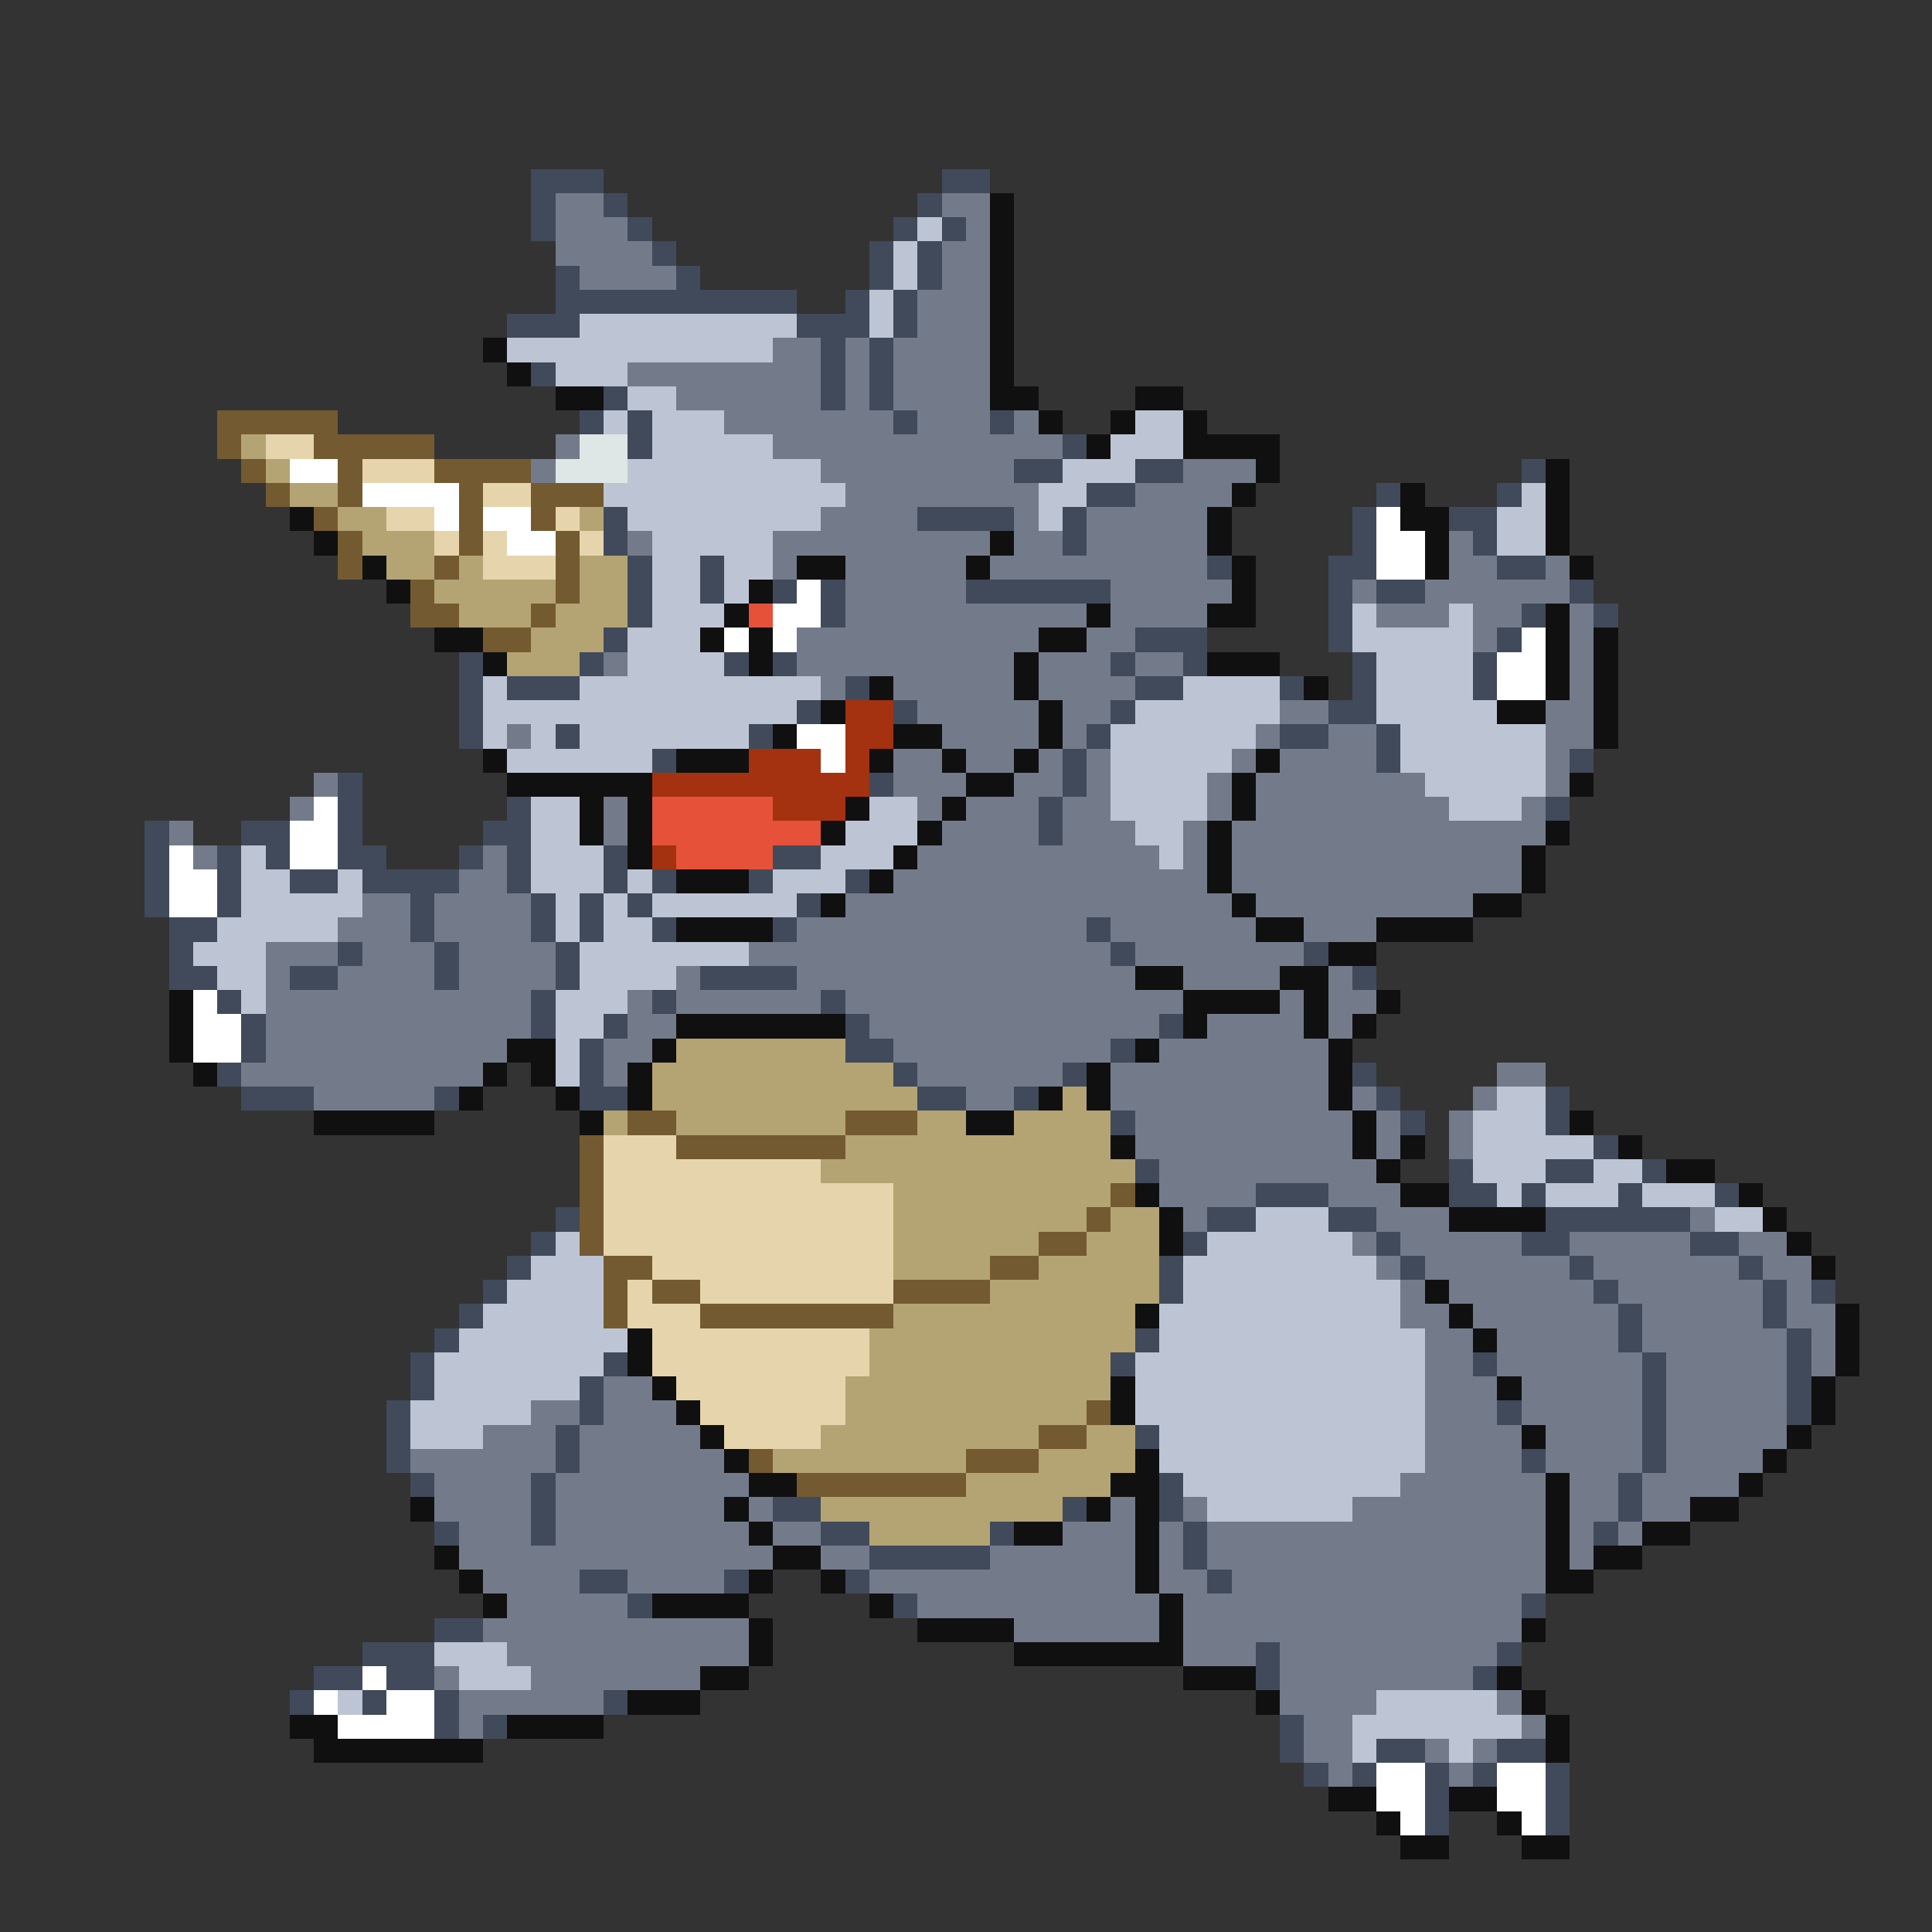 <svg xmlns="http://www.w3.org/2000/svg" viewBox="0 -0.5 80 80" shape-rendering="crispEdges">
<rect x="0" y="-0.5" width="80" height="80" fill="#333333" stroke="none"/>
<path stroke="#414a5a" d="M22 7h3M39 7h2M22 8h1M25 8h1M38 8h1M22 9h1M26 9h1M37 9h1M39 9h1M27 10h1M36 10h1M38 10h1M23 11h1M28 11h1M36 11h1M38 11h1M23 12h10M35 12h1M37 12h1M21 13h3M33 13h3M37 13h1M34 14h1M36 14h1M22 15h1M34 15h1M36 15h1M25 16h1M34 16h1M36 16h1M24 17h1M26 17h1M37 17h1M41 17h1M26 18h1M44 18h1M42 19h2M47 19h2M63 19h1M45 20h2M57 20h1M62 20h1M25 21h1M38 21h4M44 21h1M56 21h1M60 21h2M25 22h1M44 22h1M56 22h1M61 22h1M26 23h1M29 23h1M50 23h1M55 23h2M62 23h2M26 24h1M29 24h1M32 24h1M34 24h1M40 24h6M55 24h1M57 24h2M65 24h1M26 25h1M34 25h1M55 25h1M63 25h1M66 25h1M25 26h1M47 26h3M55 26h1M62 26h1M19 27h1M24 27h1M30 27h1M32 27h1M46 27h1M49 27h1M56 27h1M61 27h1M19 28h1M21 28h3M35 28h1M47 28h2M53 28h1M56 28h1M61 28h1M19 29h1M33 29h1M37 29h1M46 29h1M55 29h2M19 30h1M23 30h1M31 30h1M45 30h1M53 30h2M57 30h1M27 31h1M44 31h1M57 31h1M65 31h1M14 32h1M36 32h1M44 32h1M14 33h1M21 33h1M43 33h1M64 33h1M6 34h1M10 34h2M14 34h1M20 34h2M43 34h1M6 35h1M9 35h1M11 35h1M14 35h2M19 35h1M21 35h1M25 35h1M32 35h2M6 36h1M9 36h1M12 36h2M15 36h4M21 36h1M25 36h1M27 36h1M31 36h1M35 36h1M6 37h1M9 37h1M17 37h1M22 37h1M24 37h1M26 37h1M33 37h1M7 38h2M17 38h1M22 38h1M24 38h1M27 38h1M32 38h1M45 38h1M7 39h1M14 39h1M18 39h1M23 39h1M46 39h1M54 39h1M7 40h2M12 40h2M18 40h1M23 40h1M29 40h4M56 40h1M9 41h1M22 41h1M27 41h1M34 41h1M10 42h1M22 42h1M25 42h1M35 42h1M48 42h1M10 43h1M24 43h1M35 43h2M46 43h1M9 44h1M24 44h1M37 44h1M44 44h1M56 44h1M10 45h3M18 45h1M24 45h2M38 45h2M42 45h1M57 45h1M64 45h1M46 46h1M58 46h1M64 46h1M66 47h1M47 48h1M60 48h1M64 48h2M68 48h1M52 49h3M60 49h2M63 49h1M67 49h1M71 49h1M23 50h1M50 50h2M55 50h2M64 50h6M22 51h1M49 51h1M57 51h1M63 51h2M70 51h2M21 52h1M48 52h1M58 52h1M65 52h1M72 52h1M20 53h1M48 53h1M66 53h1M73 53h1M75 53h1M19 54h1M67 54h1M73 54h1M18 55h1M47 55h1M67 55h1M74 55h1M17 56h1M25 56h1M46 56h1M61 56h1M68 56h1M74 56h1M17 57h1M24 57h1M68 57h1M74 57h1M16 58h1M24 58h1M62 58h1M68 58h1M74 58h1M16 59h1M23 59h1M47 59h1M68 59h1M16 60h1M23 60h1M63 60h1M68 60h1M17 61h1M22 61h1M48 61h1M67 61h1M22 62h1M32 62h2M44 62h1M48 62h1M67 62h1M18 63h1M22 63h1M34 63h2M41 63h1M49 63h1M66 63h1M36 64h5M49 64h1M24 65h2M30 65h1M35 65h1M50 65h1M26 66h1M37 66h1M63 66h1M18 67h2M15 68h3M52 68h1M62 68h1M13 69h2M16 69h2M52 69h1M61 69h1M12 70h1M15 70h1M18 70h1M25 70h1M18 71h1M20 71h1M53 71h1M53 72h1M57 72h2M62 72h2M54 73h1M56 73h1M59 73h1M61 73h1M64 73h1M59 74h1M64 74h1M59 75h1M64 75h1" />
<path stroke="#737b8b" d="M23 8h2M39 8h2M23 9h3M40 9h1M23 10h4M39 10h2M24 11h4M39 11h2M38 12h3M38 13h3M32 14h2M35 14h1M37 14h4M26 15h8M35 15h1M37 15h4M28 16h6M35 16h1M37 16h4M30 17h7M38 17h3M42 17h1M23 18h1M32 18h12M22 19h1M34 19h8M49 19h3M35 20h8M47 20h4M34 21h4M42 21h1M45 21h5M26 22h1M32 22h9M42 22h2M45 22h5M60 22h1M32 23h1M35 23h5M41 23h9M60 23h2M64 23h1M35 24h5M46 24h5M56 24h1M59 24h6M35 25h10M46 25h4M57 25h3M61 25h2M65 25h1M33 26h10M45 26h2M61 26h1M65 26h1M25 27h1M33 27h9M43 27h3M47 27h2M65 27h1M34 28h1M37 28h5M43 28h4M65 28h1M38 29h5M44 29h2M53 29h2M64 29h2M21 30h1M39 30h4M44 30h1M52 30h1M55 30h2M64 30h2M37 31h2M40 31h2M43 31h1M45 31h1M51 31h1M53 31h4M64 31h1M13 32h1M37 32h3M42 32h2M45 32h1M50 32h1M52 32h7M64 32h1M12 33h1M25 33h1M38 33h1M40 33h3M44 33h2M50 33h1M52 33h8M63 33h1M7 34h1M25 34h1M39 34h4M44 34h3M49 34h1M51 34h13M8 35h1M20 35h1M38 35h10M49 35h1M51 35h12M19 36h2M37 36h13M51 36h12M15 37h2M18 37h4M35 37h16M52 37h9M14 38h3M18 38h4M33 38h12M46 38h6M54 38h3M11 39h3M15 39h3M19 39h4M31 39h15M47 39h7M11 40h1M14 40h4M19 40h4M28 40h1M33 40h14M49 40h4M55 40h1M11 41h11M26 41h1M28 41h6M35 41h14M53 41h1M55 41h2M11 42h11M26 42h2M36 42h12M50 42h4M55 42h1M11 43h10M25 43h2M37 43h9M48 43h7M10 44h10M25 44h1M38 44h6M46 44h9M62 44h2M13 45h5M40 45h2M46 45h9M56 45h1M61 45h1M47 46h9M57 46h1M60 46h1M47 47h9M57 47h1M60 47h1M48 48h9M48 49h4M55 49h3M49 50h1M57 50h3M70 50h1M56 51h1M58 51h5M65 51h5M72 51h2M57 52h1M59 52h6M66 52h6M73 52h2M58 53h1M60 53h6M67 53h6M74 53h1M58 54h2M61 54h6M68 54h5M74 54h2M59 55h2M62 55h5M68 55h6M75 55h1M59 56h2M62 56h6M69 56h5M75 56h1M25 57h2M59 57h3M63 57h5M69 57h5M22 58h2M25 58h3M59 58h3M63 58h5M69 58h5M20 59h3M24 59h5M59 59h4M64 59h4M69 59h5M17 60h6M24 60h6M59 60h4M64 60h4M69 60h4M18 61h4M23 61h8M58 61h6M65 61h2M68 61h4M18 62h4M23 62h7M31 62h1M46 62h1M49 62h1M56 62h8M65 62h2M68 62h2M19 63h3M23 63h8M32 63h2M44 63h3M48 63h1M50 63h14M65 63h1M67 63h1M19 64h13M34 64h2M41 64h6M48 64h1M50 64h14M65 64h1M20 65h4M26 65h4M36 65h11M48 65h2M51 65h13M21 66h5M38 66h10M49 66h14M20 67h11M42 67h6M49 67h14M21 68h10M49 68h3M53 68h9M18 69h1M22 69h7M53 69h8M19 70h6M53 70h4M62 70h1M19 71h1M54 71h2M63 71h1M54 72h2M59 72h1M61 72h1M55 73h1M60 73h1" />
<path stroke="#101010" d="M41 8h1M41 9h1M41 10h1M41 11h1M41 12h1M41 13h1M20 14h1M41 14h1M21 15h1M41 15h1M23 16h2M41 16h2M47 16h2M43 17h1M46 17h1M49 17h1M45 18h1M49 18h4M52 19h1M64 19h1M51 20h1M58 20h1M64 20h1M12 21h1M50 21h1M58 21h2M64 21h1M13 22h1M41 22h1M50 22h1M59 22h1M64 22h1M15 23h1M33 23h2M40 23h1M51 23h1M59 23h1M65 23h1M16 24h1M31 24h1M51 24h1M30 25h1M45 25h1M50 25h2M64 25h1M18 26h2M29 26h1M31 26h1M43 26h2M64 26h1M66 26h1M20 27h1M31 27h1M42 27h1M50 27h3M64 27h1M66 27h1M36 28h1M42 28h1M54 28h1M64 28h1M66 28h1M34 29h1M43 29h1M62 29h2M66 29h1M32 30h1M37 30h2M43 30h1M66 30h1M20 31h1M28 31h3M36 31h1M39 31h1M42 31h1M52 31h1M21 32h6M40 32h2M51 32h1M65 32h1M24 33h1M26 33h1M35 33h1M39 33h1M51 33h1M24 34h1M26 34h1M34 34h1M38 34h1M50 34h1M64 34h1M26 35h1M37 35h1M50 35h1M63 35h1M28 36h3M36 36h1M50 36h1M63 36h1M34 37h1M51 37h1M61 37h2M28 38h4M52 38h2M57 38h4M55 39h2M47 40h2M53 40h2M7 41h1M49 41h4M54 41h1M57 41h1M7 42h1M28 42h7M49 42h1M54 42h1M56 42h1M7 43h1M21 43h2M27 43h1M47 43h1M55 43h1M8 44h1M20 44h1M22 44h1M26 44h1M45 44h1M55 44h1M19 45h1M23 45h1M26 45h1M43 45h1M45 45h1M55 45h1M13 46h5M24 46h1M40 46h2M56 46h1M65 46h1M46 47h1M56 47h1M58 47h1M67 47h1M57 48h1M69 48h2M47 49h1M58 49h2M72 49h1M48 50h1M60 50h4M73 50h1M48 51h1M74 51h1M75 52h1M59 53h1M47 54h1M60 54h1M76 54h1M26 55h1M61 55h1M76 55h1M26 56h1M76 56h1M27 57h1M46 57h1M62 57h1M75 57h1M28 58h1M46 58h1M75 58h1M29 59h1M63 59h1M74 59h1M30 60h1M47 60h1M73 60h1M31 61h2M46 61h2M64 61h1M72 61h1M17 62h1M30 62h1M45 62h1M47 62h1M64 62h1M70 62h2M31 63h1M42 63h2M47 63h1M64 63h1M68 63h2M18 64h1M32 64h2M47 64h1M64 64h1M66 64h2M19 65h1M31 65h1M34 65h1M47 65h1M64 65h2M20 66h1M27 66h4M36 66h1M48 66h1M31 67h1M38 67h4M48 67h1M63 67h1M31 68h1M42 68h7M29 69h2M49 69h3M62 69h1M26 70h3M52 70h1M63 70h1M12 71h2M21 71h4M64 71h1M13 72h7M64 72h1M55 74h2M60 74h2M57 75h1M62 75h1M58 76h2M63 76h2" />
<path stroke="#bdc5d5" d="M38 9h1M37 10h1M37 11h1M36 12h1M24 13h9M36 13h1M21 14h11M23 15h3M26 16h2M25 17h1M27 17h3M47 17h2M27 18h5M46 18h3M26 19h8M44 19h3M25 20h10M43 20h2M63 20h1M26 21h8M43 21h1M62 21h2M27 22h5M62 22h2M27 23h2M30 23h2M27 24h2M30 24h1M27 25h3M56 25h1M60 25h1M26 26h3M56 26h5M26 27h4M57 27h4M20 28h1M24 28h10M49 28h4M57 28h4M20 29h13M47 29h6M57 29h5M20 30h1M22 30h1M24 30h7M46 30h6M58 30h6M21 31h6M46 31h5M58 31h6M46 32h4M59 32h5M22 33h2M36 33h2M46 33h4M60 33h3M22 34h2M35 34h3M47 34h2M10 35h1M22 35h3M34 35h3M48 35h1M10 36h2M14 36h1M22 36h3M26 36h1M32 36h3M10 37h5M23 37h1M25 37h1M27 37h6M9 38h5M23 38h1M25 38h2M8 39h3M24 39h7M9 40h2M24 40h4M10 41h1M23 41h3M23 42h2M23 43h1M23 44h1M62 45h2M61 46h3M61 47h5M61 48h3M66 48h2M62 49h1M64 49h3M68 49h3M52 50h3M71 50h2M23 51h1M50 51h6M22 52h3M49 52h8M21 53h4M49 53h9M20 54h5M48 54h10M19 55h7M48 55h11M18 56h7M47 56h12M18 57h6M47 57h12M17 58h5M47 58h12M17 59h3M48 59h11M48 60h11M49 61h9M50 62h6M18 68h3M19 69h3M14 70h1M57 70h5M56 71h7M56 72h1M60 72h1" />
<path stroke="#735a31" d="M9 17h5M9 18h1M13 18h5M10 19h1M14 19h1M18 19h4M11 20h1M14 20h1M19 20h1M22 20h3M13 21h1M19 21h1M22 21h1M14 22h1M19 22h1M23 22h1M14 23h1M18 23h1M23 23h1M17 24h1M23 24h1M17 25h2M22 25h1M20 26h2M26 46h2M35 46h3M24 47h1M28 47h7M24 48h1M24 49h1M46 49h1M24 50h1M45 50h1M24 51h1M43 51h2M25 52h2M41 52h2M25 53h1M27 53h2M37 53h4M25 54h1M29 54h8M45 58h1M43 59h2M31 60h1M40 60h3M33 61h7" />
<path stroke="#b4a473" d="M10 18h1M11 19h1M12 20h2M14 21h2M24 21h1M15 22h3M16 23h2M19 23h1M24 23h2M18 24h5M24 24h2M19 25h3M23 25h3M22 26h3M21 27h3M28 43h7M27 44h10M27 45h11M44 45h1M25 46h1M28 46h7M38 46h2M42 46h4M35 47h11M34 48h13M37 49h9M37 50h8M46 50h2M37 51h6M45 51h3M37 52h4M43 52h5M41 53h7M37 54h10M36 55h11M36 56h10M35 57h11M35 58h10M34 59h9M45 59h2M32 60h8M43 60h4M40 61h6M34 62h10M36 63h5" />
<path stroke="#e6d5ac" d="M11 18h2M15 19h3M20 20h2M16 21h2M23 21h1M18 22h1M20 22h1M24 22h1M20 23h3M25 47h3M25 48h9M25 49h12M25 50h12M25 51h12M27 52h10M26 53h1M29 53h8M26 54h3M27 55h9M27 56h9M28 57h7M29 58h6M30 59h4" />
<path stroke="#dee6e6" d="M24 18h2M23 19h3" />
<path stroke="#ffffff" d="M12 19h2M15 20h4M18 21h1M20 21h2M57 21h1M21 22h2M57 22h2M57 23h2M33 24h1M32 25h2M30 26h1M32 26h1M63 26h1M62 27h2M62 28h2M33 30h2M34 31h1M13 33h1M12 34h2M7 35h1M12 35h2M7 36h2M7 37h2M8 41h1M8 42h2M8 43h2M15 69h1M13 70h1M16 70h2M14 71h4M57 73h2M62 73h2M57 74h2M62 74h2M58 75h1M63 75h1" />
<path stroke="#e65239" d="M31 25h1M27 33h5M27 34h7M28 35h4" />
<path stroke="#a43110" d="M35 29h2M35 30h2M31 31h3M35 31h1M27 32h9M32 33h3M27 35h1" />
</svg>